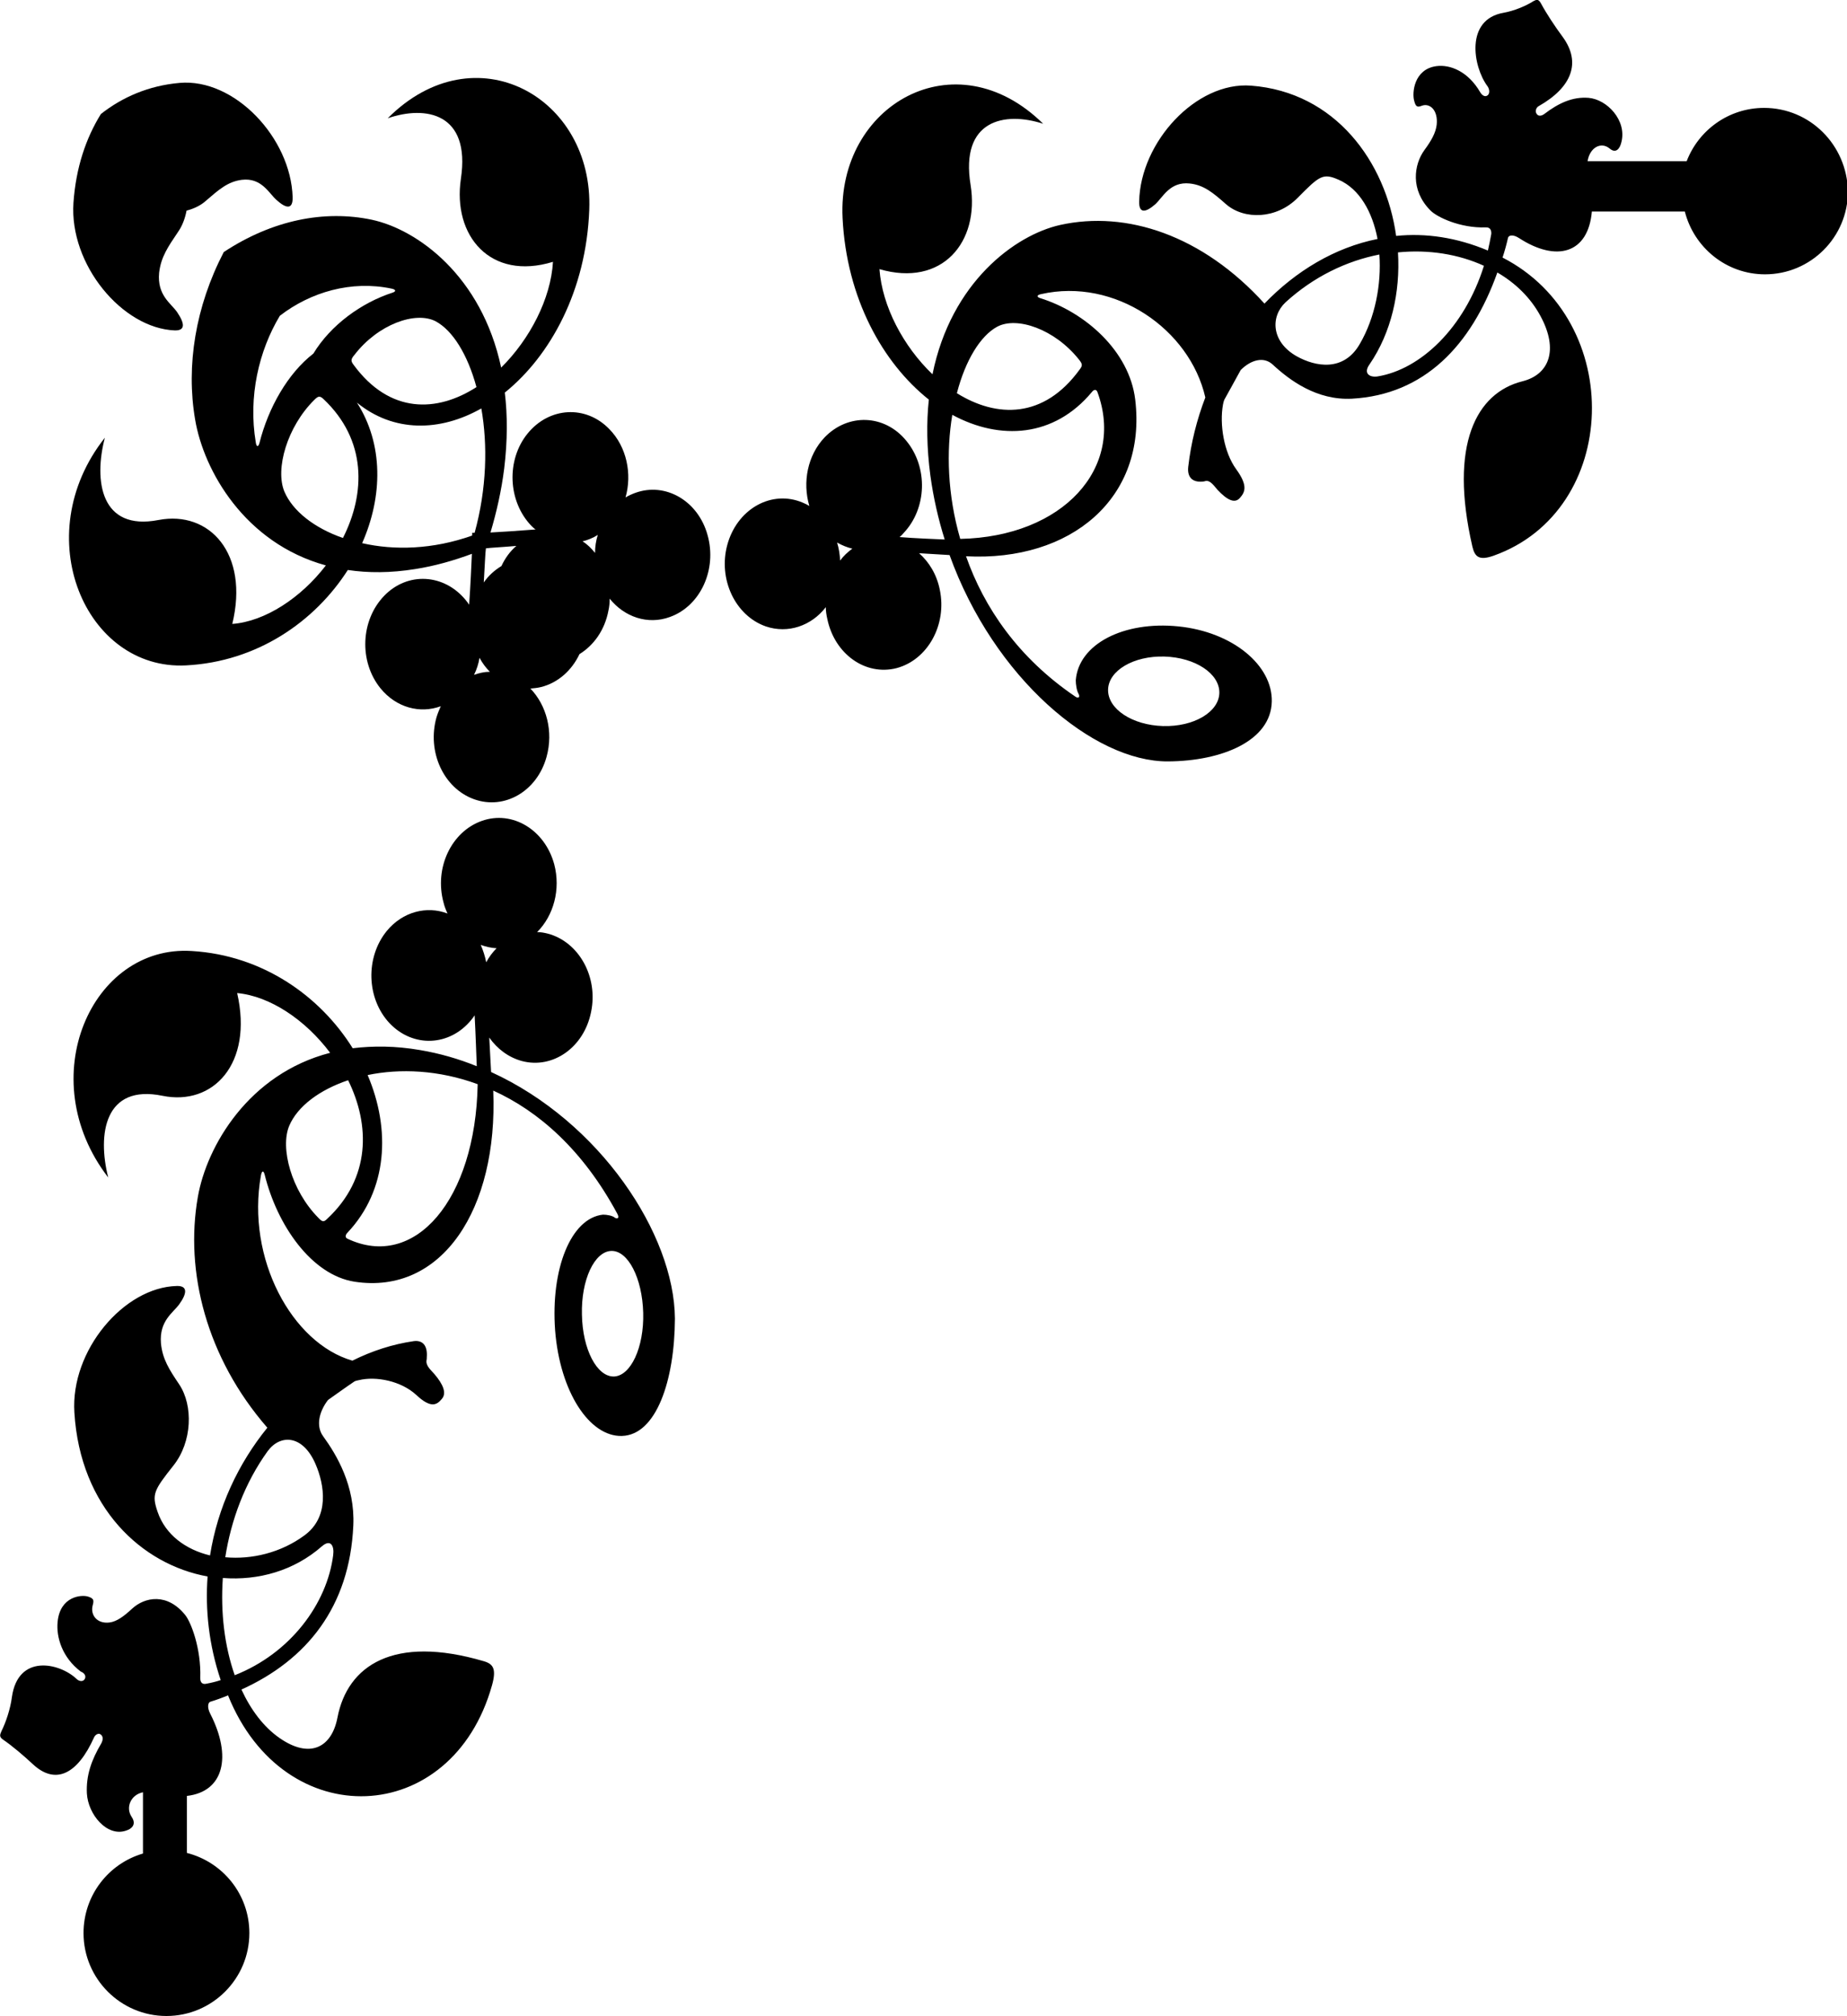 <?xml version="1.0" encoding="utf-8"?>
<!-- Generator: Adobe Illustrator 23.0.3, SVG Export Plug-In . SVG Version: 6.00 Build 0)  -->
<svg version="1.1" id="Layer_1" xmlns="http://www.w3.org/2000/svg" xmlns:xlink="http://www.w3.org/1999/xlink" x="0px" y="0px"
	 viewBox="0 0 60.59 66.14" style="enable-background:new 0 0 60.59 66.14;" xml:space="preserve">
<g>
	<path d="M20.84,16.17c-0.11,0.04-0.22,0.09-0.32,0.15c0.22-0.77,0.04-1.66-0.53-2.24c-0.77-0.8-1.97-0.73-2.68,0.14
		c-0.71,0.87-0.65,2.23,0.12,3.03c0.04,0.04,0.09,0.09,0.14,0.12c-0.48,0.04-1.26,0.09-1.48,0.1c0.2-0.67,0.36-1.38,0.45-2.1
		c0.11-0.91,0.11-1.74,0.02-2.49c1.5-1.21,2.67-3.35,2.77-5.99c0.15-3.71-3.75-5.88-6.61-3.01c1.25-0.43,2.72-0.17,2.4,1.98
		c-0.28,1.88,0.97,3.36,3.02,2.73c-0.07,1.21-0.76,2.54-1.7,3.47c-0.64-3.01-2.75-4.53-4.24-4.85c-1.56-0.33-3.27,0.01-4.86,1.06
		c-0.93,1.79-1.24,3.73-0.94,5.49c0.28,1.68,1.63,4.06,4.29,4.79c-0.82,1.07-2,1.84-3.07,1.92c0.56-2.31-0.75-3.73-2.42-3.41
		c-1.9,0.37-2.13-1.29-1.76-2.7C0.89,17.59,2.81,22,6.1,21.83c2.34-0.12,4.23-1.44,5.31-3.13c0.67,0.1,1.4,0.1,2.21-0.03
		c0.64-0.1,1.27-0.28,1.86-0.5c-0.01,0.24-0.05,1.13-0.09,1.67c-0.03-0.05-0.07-0.1-0.11-0.15c-0.71-0.87-1.91-0.94-2.68-0.14
		c-0.77,0.8-0.83,2.15-0.12,3.03c0.52,0.64,1.3,0.84,1.98,0.59c-0.05,0.11-0.1,0.23-0.14,0.36c-0.32,1.13,0.23,2.33,1.23,2.69
		c1,0.36,2.07-0.26,2.38-1.39c0.23-0.83,0-1.69-0.53-2.24c0.11-0.01,0.23-0.02,0.35-0.05c0.56-0.14,1.01-0.55,1.26-1.08
		c0.47-0.29,0.83-0.79,0.95-1.43c0.03-0.13,0.04-0.26,0.04-0.39c0.48,0.6,1.25,0.87,1.98,0.6c1-0.36,1.55-1.56,1.23-2.69
		C22.9,16.43,21.83,15.81,20.84,16.17z M14.29,10.54c0.56,0.3,1.05,1.09,1.34,2.16c-1.29,0.83-2.84,0.89-4.03-0.73
		c-0.1-0.13-0.09-0.19,0.03-0.33C12.4,10.64,13.63,10.2,14.29,10.54z M8.39,14.51c-0.25-1.5,0.1-3,0.79-4.15
		c1.01-0.78,2.35-1.17,3.67-0.89C12.99,9.5,13,9.56,12.88,9.6c-1.02,0.33-2.03,1.06-2.6,2c-0.84,0.65-1.48,1.78-1.77,2.94
		C8.47,14.68,8.41,14.66,8.39,14.51z M11.25,17.65c-0.95-0.33-1.65-0.89-1.92-1.52c-0.31-0.74,0.09-2.13,0.98-3.01
		c0.13-0.13,0.18-0.14,0.3-0.03C12.04,14.44,11.99,16.19,11.25,17.65z M11.88,17.82c0.68-1.54,0.7-3.25-0.17-4.61
		c1.2,0.98,2.72,0.96,4.08,0.19c0.21,1.19,0.18,2.63-0.22,4.08c-0.03,0-0.05,0-0.08,0c0,0.03,0,0.06,0,0.09
		C14.2,18.03,12.93,18.06,11.88,17.82z M15.55,22.14c0.09-0.18,0.15-0.37,0.18-0.56c0.09,0.17,0.21,0.33,0.34,0.46
		C15.89,22.04,15.72,22.08,15.55,22.14z M16.45,18.57c-0.23,0.14-0.43,0.32-0.58,0.54c0.03-0.49,0.05-0.99,0.07-1.12
		c0.12-0.02,0.56-0.04,1-0.08C16.73,18.09,16.57,18.31,16.45,18.57z M19.52,18.14c-0.12-0.15-0.25-0.28-0.41-0.38
		c0.17-0.04,0.34-0.11,0.5-0.21C19.55,17.74,19.52,17.94,19.52,18.14z"/>
	<path d="M5.73,10.84c0.36,0.01,0.33-0.23,0.08-0.6c-0.2-0.29-0.66-0.55-0.59-1.29C5.28,8.43,5.51,8.1,5.84,7.61
		c0.14-0.2,0.23-0.44,0.28-0.7C6.35,6.85,6.57,6.75,6.74,6.6C7.18,6.22,7.47,5.96,7.93,5.9c0.65-0.08,0.89,0.44,1.14,0.66
		C9.39,6.85,9.61,6.88,9.6,6.47C9.54,4.52,7.69,2.56,5.89,2.72C4.87,2.81,4.01,3.19,3.31,3.74C2.82,4.53,2.49,5.5,2.41,6.65
		C2.27,8.68,4.01,10.77,5.73,10.84z"/>
	<path d="M16.11,35.17c-0.01-0.12-0.03-0.63-0.06-1.13c0.26,0.37,0.63,0.65,1.07,0.77c1.02,0.27,2.04-0.45,2.27-1.61
		c0.24-1.15-0.4-2.3-1.42-2.57c-0.12-0.03-0.23-0.05-0.35-0.05c0.54-0.54,0.78-1.4,0.56-2.23c-0.31-1.13-1.37-1.77-2.37-1.42
		c-1,0.35-1.57,1.54-1.26,2.68c0.03,0.13,0.08,0.25,0.13,0.36c-0.68-0.26-1.47-0.06-1.99,0.57c-0.71,0.87-0.67,2.22,0.09,3.03
		c0.77,0.81,1.97,0.76,2.68-0.11c0.04-0.05,0.08-0.1,0.11-0.15c0.03,0.54,0.06,1.42,0.07,1.67c-0.59-0.24-1.21-0.42-1.86-0.53
		c-0.81-0.14-1.54-0.14-2.21-0.06c-1.06-1.7-2.94-3.05-5.28-3.19c-3.28-0.21-5.25,4.17-2.74,7.43c-0.36-1.42-0.12-3.07,1.78-2.68
		c1.66,0.34,2.98-1.05,2.45-3.37c1.08,0.1,2.24,0.88,3.05,1.96c-2.67,0.69-4.05,3.06-4.34,4.73c-0.43,2.45,0.28,5.27,2.28,7.57
		c-0.95,1.17-1.63,2.61-1.88,4.19c-0.79-0.19-1.46-0.67-1.72-1.43c-0.2-0.58-0.12-0.71,0.52-1.52c0.62-0.78,0.65-1.97,0.19-2.66
		c-0.33-0.49-0.55-0.83-0.6-1.35c-0.06-0.74,0.4-1,0.6-1.28c0.26-0.36,0.28-0.61-0.08-0.6c-1.73,0.04-3.49,2.11-3.36,4.15
		c0.19,3.12,2.21,4.99,4.37,5.38c-0.08,1.09,0.04,2.24,0.43,3.4c-0.15,0.05-0.31,0.09-0.48,0.12c-0.09,0.02-0.2-0.01-0.19-0.2
		c0.03-0.95-0.3-1.81-0.49-2.05c-0.59-0.74-1.33-0.6-1.75-0.21c-0.27,0.25-0.5,0.42-0.74,0.45c-0.42,0.05-0.63-0.26-0.55-0.56
		c0.05-0.18,0.03-0.23-0.15-0.29c-0.22-0.07-0.92-0.01-1,0.83c-0.05,0.5,0.15,1.17,0.76,1.63C2.78,54.89,2.84,55,2.77,55.1
		c-0.06,0.08-0.18,0.06-0.26-0.02c-0.56-0.53-1.92-0.83-2.12,0.6c-0.05,0.39-0.2,0.83-0.34,1.11c-0.05,0.12-0.09,0.19,0.06,0.29
		c0.28,0.19,0.67,0.52,0.98,0.81c0.73,0.67,1.45,0.33,2-0.9c0.04-0.08,0.13-0.13,0.19-0.1c0.11,0.06,0.11,0.18,0.04,0.31
		c-0.32,0.54-0.5,1.05-0.47,1.64c0.04,0.69,0.66,1.43,1.28,1.22c0.2-0.06,0.35-0.21,0.19-0.45c-0.21-0.31-0.03-0.73,0.37-0.81v2.01
		c-1.13,0.33-1.95,1.37-1.95,2.61c0,1.5,1.22,2.72,2.72,2.72c1.5,0,2.72-1.22,2.72-2.72c0-1.27-0.87-2.33-2.05-2.63v-1.87
		c1.22-0.14,1.48-1.3,0.77-2.69c-0.12-0.23-0.07-0.38,0-0.4c0.2-0.06,0.39-0.13,0.58-0.21c1.84,4.58,7.35,4.35,8.66-0.33
		c0.15-0.54,0.04-0.7-0.27-0.79c-2.96-0.87-4.47,0.14-4.8,1.85c-0.19,0.99-0.91,1.36-1.9,0.67c-0.52-0.36-0.94-0.92-1.25-1.59
		c2.14-0.97,3.55-2.71,3.67-5.38c0.06-1.3-0.54-2.31-0.99-2.93c-0.24-0.33-0.14-0.8,0.16-1.19c0.3-0.21,0.6-0.43,0.87-0.61
		c0.04-0.02,0.09-0.03,0.14-0.04c0.57-0.14,1.39,0.03,1.88,0.48c0.49,0.46,0.68,0.33,0.84,0.14c0.17-0.19,0.05-0.48-0.24-0.82
		c-0.1-0.12-0.28-0.26-0.26-0.44c0.01-0.04,0.01-0.08,0.01-0.11c0.03-0.38-0.13-0.57-0.43-0.53c-0.69,0.1-1.37,0.32-2.01,0.64
		c-1.98-0.57-3.49-3.35-3-6.08c0.03-0.15,0.08-0.17,0.12-0.03c0.41,1.67,1.54,3.3,2.95,3.52c2.87,0.44,4.71-2.39,4.55-6.27
		c1.48,0.67,2.94,1.94,4.07,4.04c0.08,0.15,0,0.18-0.08,0.13c-0.08-0.07-0.27-0.1-0.39-0.1c-1.05,0.11-1.72,1.78-1.57,3.8
		c0.16,2.02,1.13,3.49,2.19,3.46c1.13-0.03,1.73-1.82,1.74-3.85C22.12,40.49,19.68,36.8,16.11,35.17z M10.93,51.02
		c-0.2,1.59-1.4,3.22-3.23,3.94c-0.33-0.94-0.47-2.05-0.39-3.19c1.17,0.09,2.34-0.24,3.25-1.04C10.85,50.48,10.97,50.72,10.93,51.02
		z M10.35,48.03c0.3,0.69,0.46,1.74-0.36,2.34c-0.77,0.57-1.73,0.8-2.6,0.72c0.19-1.22,0.64-2.44,1.39-3.48
		C9.19,47.05,9.93,47.06,10.35,48.03z M10.44,39.95c-0.88-0.89-1.26-2.29-0.95-3.02c0.27-0.63,0.98-1.17,1.93-1.49
		c0.72,1.46,0.75,3.21-0.69,4.55C10.62,40.1,10.57,40.09,10.44,39.95z M11.4,40.64c-0.09-0.04-0.07-0.13,0-0.2
		c1.32-1.4,1.42-3.39,0.66-5.17c1.06-0.22,2.33-0.17,3.61,0.3C15.6,39.37,13.6,41.68,11.4,40.64z M15.77,31
		c0.17,0.06,0.34,0.1,0.52,0.11c-0.13,0.13-0.25,0.29-0.34,0.46C15.91,31.37,15.85,31.18,15.77,31z M21.1,43.07
		c0.03,1.14-0.41,2.07-0.96,2.09c-0.56,0.01-1.03-0.89-1.05-2.03c-0.03-1.14,0.41-2.07,0.96-2.09C20.6,41.02,21.07,41.93,21.1,43.07
		z"/>
	<path d="M57.87,3.54c-1.16,0-2.15,0.73-2.54,1.75h-3.25c0.07-0.45,0.44-0.65,0.72-0.42c0.21,0.18,0.34,0.01,0.39-0.21
		c0.18-0.71-0.47-1.4-1.08-1.45c-0.52-0.04-0.98,0.17-1.45,0.53c-0.11,0.08-0.22,0.08-0.27-0.04c-0.03-0.07,0.01-0.18,0.09-0.22
		c1.09-0.62,1.39-1.43,0.79-2.26c-0.26-0.35-0.55-0.79-0.72-1.11c-0.09-0.16-0.15-0.12-0.25-0.07c-0.25,0.16-0.64,0.32-0.98,0.38
		c-1.26,0.22-1,1.76-0.53,2.4c0.07,0.09,0.09,0.23,0.02,0.3c-0.09,0.08-0.19,0.01-0.25-0.09c-0.4-0.69-0.99-0.92-1.44-0.86
		c-0.74,0.1-0.8,0.88-0.73,1.13c0.05,0.2,0.1,0.23,0.25,0.17c0.26-0.1,0.54,0.14,0.49,0.62c-0.03,0.27-0.18,0.53-0.4,0.83
		c-0.35,0.48-0.47,1.31,0.19,1.98c0.21,0.22,0.98,0.59,1.82,0.56c0.16-0.01,0.19,0.12,0.18,0.22c-0.03,0.18-0.07,0.36-0.11,0.54
		c-1.02-0.43-2.04-0.58-3.01-0.48c-0.34-2.44-2-4.72-4.76-4.93c-1.8-0.14-3.63,1.85-3.67,3.8c-0.01,0.4,0.21,0.37,0.53,0.09
		c0.25-0.23,0.48-0.75,1.13-0.68c0.46,0.05,0.76,0.3,1.19,0.68c0.6,0.52,1.66,0.49,2.35-0.21c0.72-0.73,0.83-0.82,1.35-0.59
		c0.68,0.3,1.1,1.05,1.27,1.94c-1.4,0.28-2.68,1.05-3.71,2.12c-2.04-2.25-4.53-3.06-6.7-2.58c-1.48,0.33-3.58,1.88-4.19,4.9
		c-0.96-0.92-1.65-2.23-1.74-3.45c2.06,0.6,3.29-0.89,2.99-2.76c-0.35-2.14,1.12-2.42,2.38-2.01c-2.88-2.84-6.76-0.62-6.58,3.09
		c0.13,2.64,1.32,4.76,2.83,5.96c-0.08,0.75-0.07,1.58,0.05,2.49c0.1,0.73,0.26,1.43,0.47,2.1c-0.22-0.01-1-0.04-1.48-0.08
		c0.05-0.04,0.09-0.08,0.13-0.13c0.77-0.81,0.81-2.16,0.09-3.03c-0.71-0.87-1.91-0.91-2.68-0.11c-0.56,0.59-0.73,1.47-0.5,2.25
		c-0.1-0.06-0.21-0.11-0.32-0.15c-1-0.35-2.06,0.29-2.37,1.42c-0.31,1.13,0.26,2.33,1.26,2.68c0.73,0.25,1.5-0.02,1.97-0.63
		c0,0.13,0.02,0.26,0.05,0.39c0.24,1.15,1.25,1.87,2.27,1.61c1.02-0.27,1.66-1.42,1.42-2.57c-0.1-0.5-0.35-0.91-0.68-1.2
		c0.44,0.03,0.89,0.05,1,0.06c1.45,4.03,4.72,6.78,7.16,6.77c1.79-0.01,3.38-0.68,3.41-1.96c0.03-1.19-1.28-2.29-3.07-2.47
		c-1.79-0.18-3.27,0.58-3.36,1.77c0,0.13,0.03,0.34,0.09,0.44c0.05,0.09,0.02,0.18-0.11,0.09c-1.87-1.27-2.99-2.92-3.58-4.6
		c3.43,0.18,5.94-1.9,5.55-5.14c-0.19-1.59-1.64-2.87-3.12-3.33c-0.12-0.04-0.11-0.1,0.03-0.13c2.42-0.55,4.88,1.15,5.39,3.39
		c-0.28,0.73-0.47,1.49-0.56,2.27c-0.04,0.34,0.13,0.52,0.47,0.49c0.03,0,0.07-0.01,0.1-0.02c0.16-0.03,0.29,0.18,0.39,0.29
		c0.31,0.33,0.56,0.46,0.73,0.27c0.17-0.19,0.28-0.4-0.12-0.95c-0.4-0.55-0.55-1.47-0.43-2.12c0.01-0.05,0.02-0.1,0.04-0.15
		c0.17-0.3,0.35-0.64,0.54-0.98c0.34-0.34,0.76-0.45,1.05-0.18c0.55,0.51,1.44,1.18,2.6,1.12c2.36-0.13,3.91-1.73,4.77-4.14
		c0.6,0.35,1.09,0.83,1.41,1.42c0.61,1.12,0.29,1.93-0.59,2.15c-1.51,0.38-2.41,2.07-1.64,5.42c0.08,0.34,0.22,0.47,0.7,0.3
		c4.15-1.48,4.34-7.7,0.29-9.78c0.07-0.21,0.13-0.43,0.18-0.65c0.02-0.08,0.16-0.12,0.36,0.01c1.23,0.8,2.27,0.51,2.39-0.87h3.05
		c0.3,1.18,1.36,2.06,2.63,2.06c1.5,0,2.72-1.22,2.72-2.72C60.59,4.75,59.37,3.54,57.87,3.54z M27.56,18.39
		c-0.01-0.2-0.04-0.4-0.1-0.59c0.16,0.09,0.33,0.16,0.5,0.2C27.81,18.11,27.67,18.24,27.56,18.39z M38.2,21.54
		c1.01,0.03,1.81,0.56,1.8,1.19c-0.01,0.63-0.84,1.12-1.85,1.09c-1.01-0.03-1.81-0.56-1.8-1.19C36.36,22,37.19,21.51,38.2,21.54z
		 M35.82,12.86c0.06-0.08,0.14-0.1,0.18,0c0.92,2.49-1.13,4.75-4.5,4.82c-0.42-1.45-0.46-2.88-0.26-4.07
		C32.81,14.46,34.58,14.35,35.82,12.86z M35.39,11.79c0.12,0.15,0.13,0.2,0.03,0.33c-1.18,1.63-2.73,1.59-4.03,0.78
		c0.28-1.08,0.77-1.88,1.32-2.18C33.36,10.37,34.6,10.8,35.39,11.79z M42.54,11.69c-0.85-0.48-0.86-1.31-0.37-1.77
		c0.93-0.85,2.01-1.36,3.08-1.57c0.07,0.98-0.14,2.07-0.64,2.93C44.08,12.21,43.15,12.03,42.54,11.69z M45.19,12.35
		c-0.26,0.04-0.48-0.1-0.26-0.4c0.71-1.04,1.01-2.36,0.93-3.67c1.01-0.1,1.99,0.06,2.82,0.44C48.04,10.76,46.6,12.12,45.19,12.35z"
		/>
</g>
</svg>

